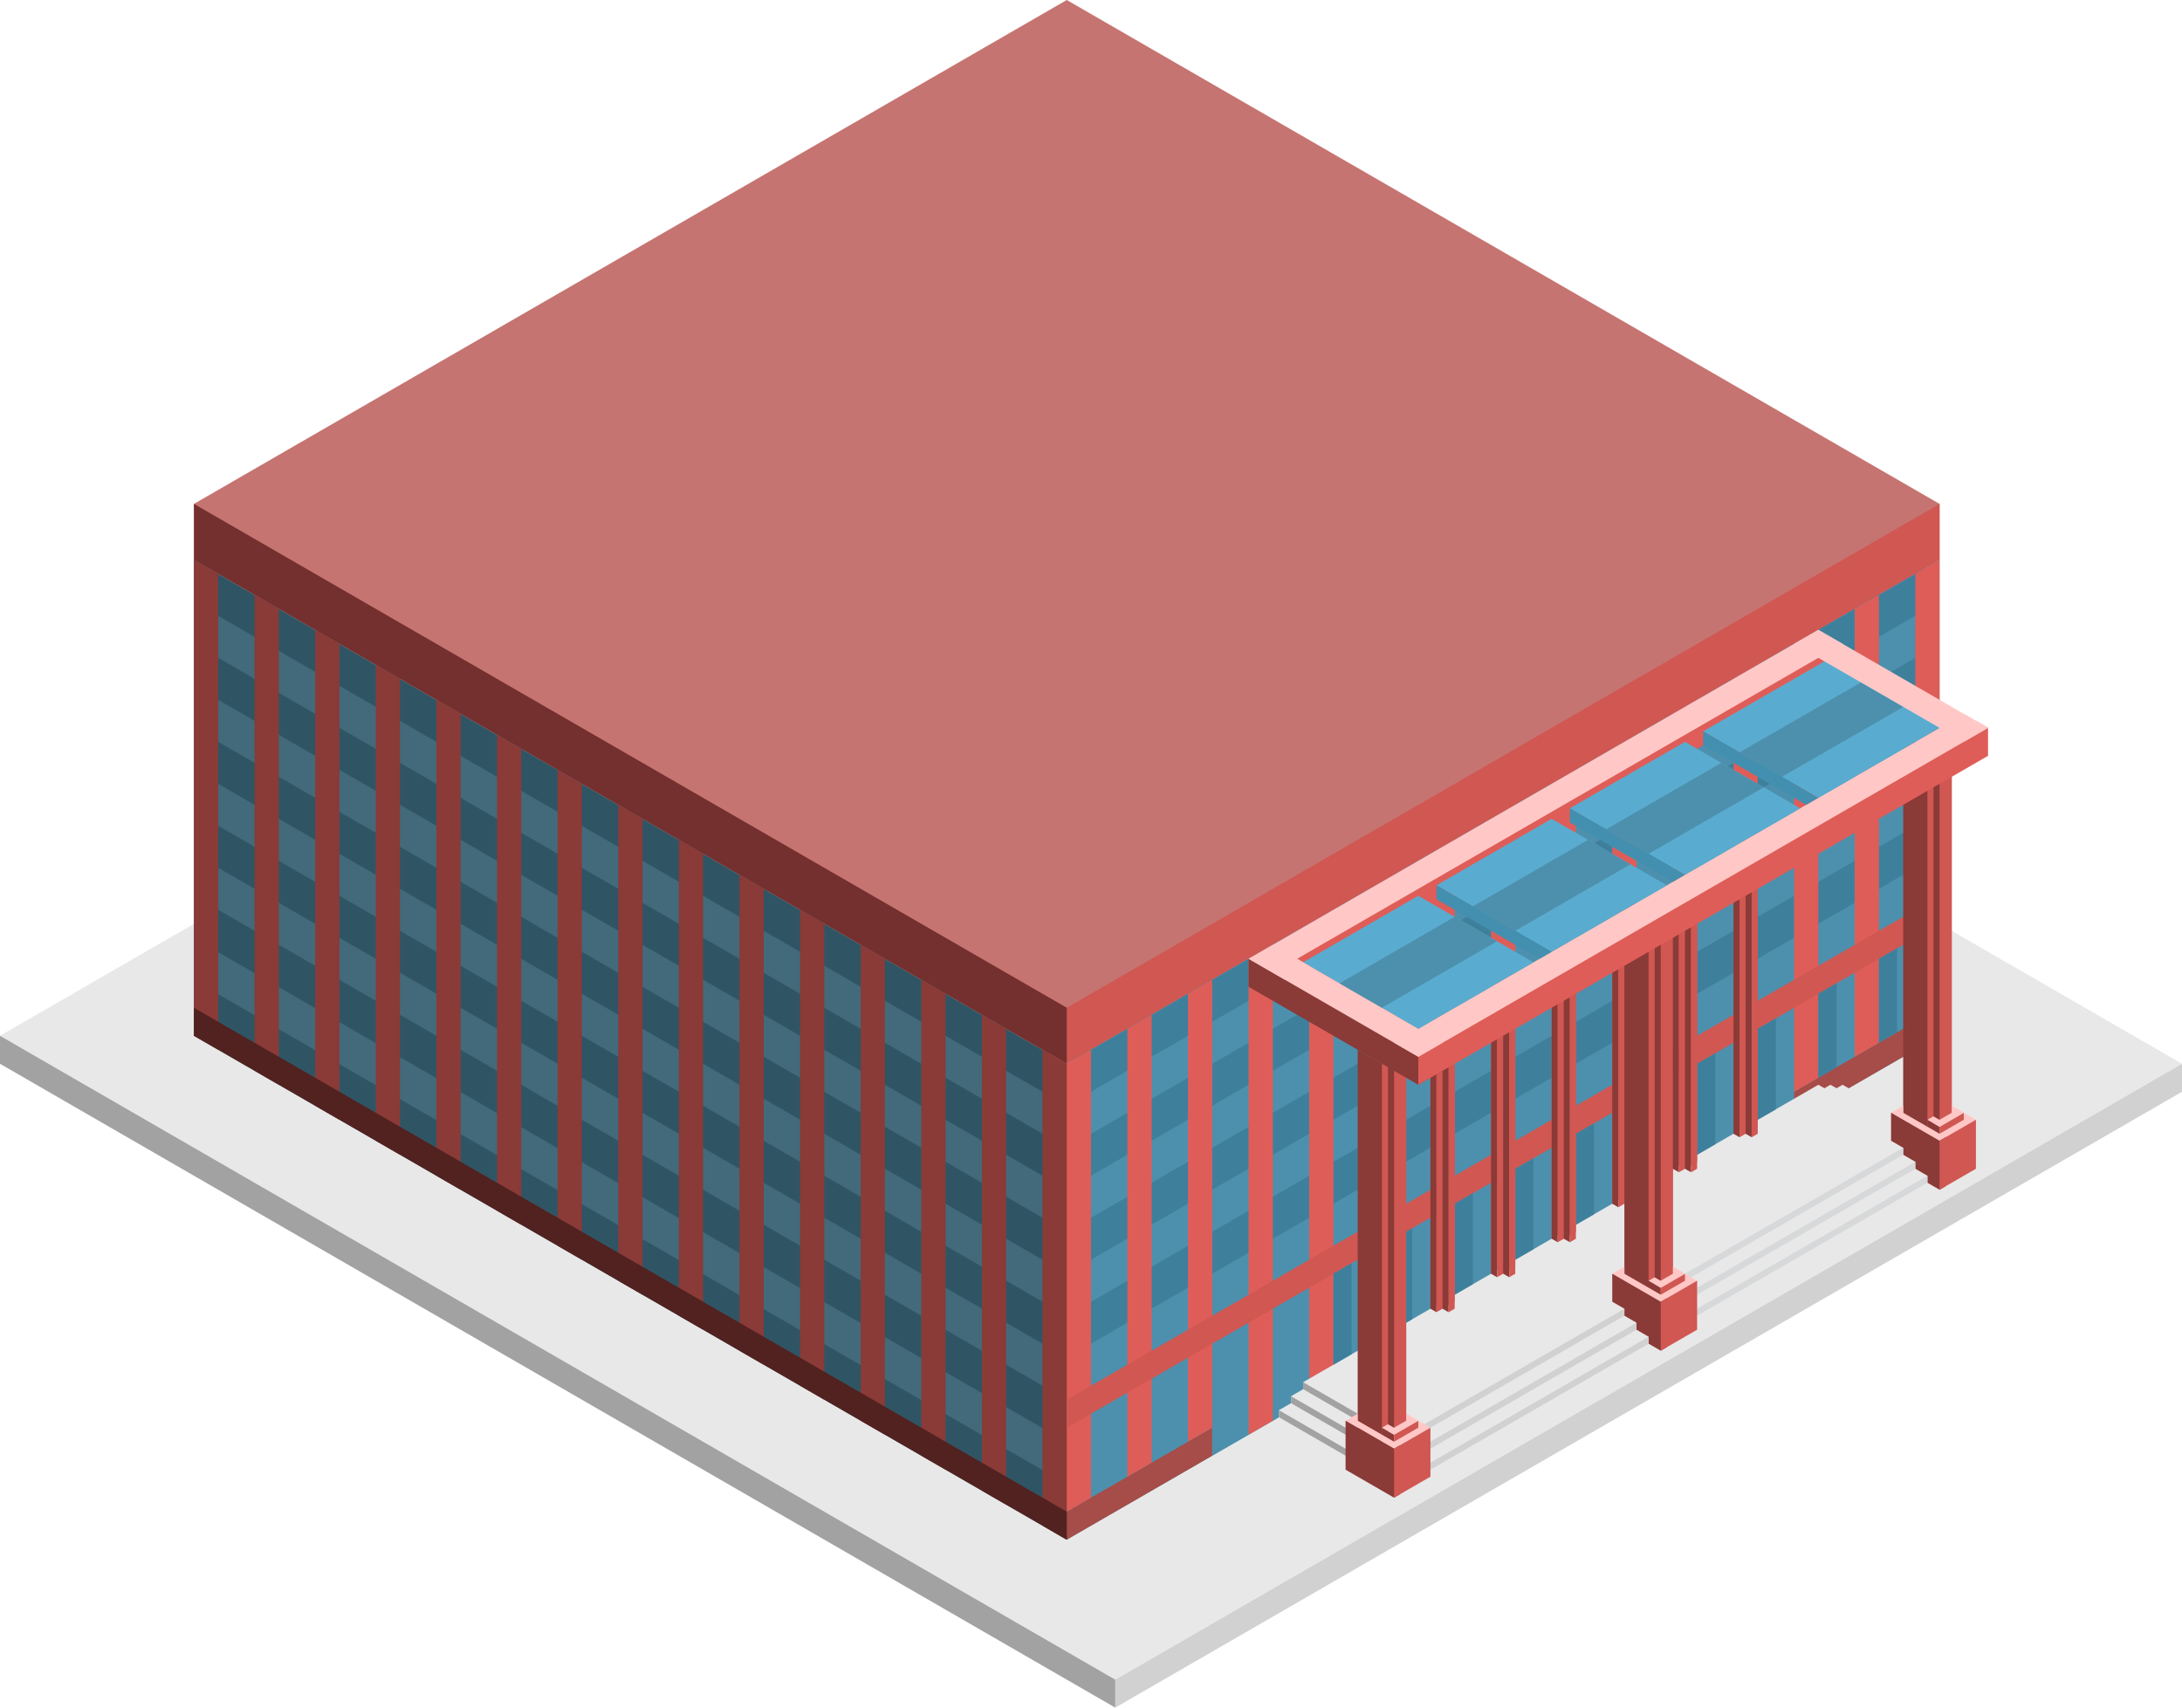 <svg id="Layer_1" data-name="Layer 1" xmlns="http://www.w3.org/2000/svg" viewBox="0 0 450 352.184">
  <defs>
    <style>
      .concrete-top {
        fill: #e8e8e8;
      }

      .top-dark {
        fill: #c67471;
      }

      .concrete-right {
        fill: #d1d1d1;
      }

      .exterior-R-prim {
        fill: #d05752;
      }

      .curtain-R-prim-dark-light {
        fill: #4d90ad;
      }

      .curtain-L-prim-dark {
        fill: #2f5565;
      }

      .exterior-L-prim {
        fill: #73302e;
      }

      .exterior-R-dark {
        fill: #a64c49;
      }

      .curtain-R-prim-dark {
        fill: #3e809c;
      }

      .curtain-L-prim-dark-light {
        fill: #426a7a;
      }

      .exterior-R-light {
        fill: #df5d58;
      }

      .exterior-L-light {
        fill: #8a3a37;
      }

      .concrete-left {
        fill: #a2a2a2;
      }

      .top-light {
        fill: #ffc8c6;
      }

      .cls-1 {
        fill: #d7d8d9;
      }

      .exterior-L-dark {
        fill: #512220;
      }

      .curtain-R-prim-light {
        fill: #59acd0;
      }

      .curtain-L-prim-light {
        fill: #438fb0;
      }
    </style>
  </defs>
  <title>Artboard 31</title>
  <g id="root">
    <path class="concrete-top" d="M230,346.41,450,219.393,220,86.602,0,213.62Z"/>
    <path id="anchor_40_207.846_360" class="top-dark" d="M40,115.47V103.923L220,0,400,103.923V115.47L220,219.393Z"/>
    <path class="concrete-right" d="M230,346.41v5.774L450,225.167v-5.774Z"/>
    <path class="exterior-R-prim" d="M215,204.959l1.25,12.269,3.75,2.165L400,115.47V103.923L220,207.846Z"/>
    <path class="curtain-R-prim-dark-light" d="M220,317.543,400,213.62V115.47L220,219.393Z"/>
    <path class="curtain-L-prim-dark" d="M220,317.543,40,213.62V115.47L220,219.393Z"/>
    <path class="exterior-L-prim" d="M220,219.393,40,115.47V103.923L220,207.846Z"/>
    <path class="exterior-R-dark" d="M217.5,310.326v5.773l2.5,1.444,30-17.321V294.449l-30,17.32Z"/>
    <path class="curtain-R-prim-dark-light" d="M250,300.222,370,230.94V219.393L250,288.675Z"/>
    <path class="curtain-R-prim-dark" d="M222.5,217.95l175-101.037v8.661L222.5,226.61Z"/>
    <path class="curtain-L-prim-dark-light" d="M217.5,226.61,42.5,125.574v8.66L217.5,235.27Z"/>
    <path class="curtain-R-prim-dark" d="M222.5,252.591l175-101.037v8.661L222.5,261.251Z"/>
    <path class="curtain-L-prim-dark-light" d="M217.5,261.251,42.5,160.215v8.66l175,101.036Z"/>
    <path class="curtain-L-prim-dark-light" d="M217.5,295.971,42.5,194.935v8.66l175,101.036Z"/>
    <path class="curtain-R-prim-dark" d="M222.5,235.27l175-101.036v8.66L222.5,243.93Z"/>
    <path class="curtain-L-prim-dark-light" d="M217.5,243.93,42.5,142.894v8.66l175,101.037Z"/>
    <path class="curtain-R-prim-dark" d="M222.5,269.911l175-101.036v8.66L222.5,278.571Z"/>
    <path class="curtain-L-prim-dark-light" d="M217.5,278.571,42.5,177.535v8.66l175,101.037Z"/>
    <path class="exterior-R-dark" d="M370,230.94l30-17.32v-5.774L370,225.167Z"/>
    <path class="exterior-R-light" d="M232.5,212.176l5-2.887V301.665l-5,2.887Z"/>
    <path class="exterior-L-light" d="M207.5,212.176l-5-2.887v98.15l5,2.887Z"/>
    <path class="exterior-R-light" d="M257.5,197.742l5-2.886v98.149l-5,2.887Z"/>
    <path class="exterior-L-light" d="M182.5,197.742l-5-2.886v98.149l5,2.887Z"/>
    <path class="exterior-R-light" d="M282.5,183.309l5-2.887v86.602l-5,2.887Z"/>
    <path class="exterior-L-light" d="M157.5,183.309l-5-2.887V278.571l5,2.887Z"/>
    <path class="exterior-R-light" d="M307.5,168.875l5-2.887v98.15l-5,2.886Z"/>
    <path class="exterior-L-light" d="M132.5,168.875l-5-2.887v98.15l5,2.886Z"/>
    <path class="exterior-R-light" d="M332.5,154.441l5-2.887v98.15l-5,2.887Z"/>
    <path class="exterior-L-light" d="M107.5,154.441l-5-2.887v98.15l5,2.887Z"/>
    <path class="exterior-R-light" d="M270,190.526l5-2.887v98.149l-5,2.887Z"/>
    <path class="exterior-L-light" d="M170,190.526l-5-2.887v98.149l5,2.887Z"/>
    <path class="exterior-R-light" d="M295,176.092l5-2.887v98.15l-5,2.886Z"/>
    <path class="exterior-L-light" d="M145,176.092l-5-2.887v98.15l5,2.886Z"/>
    <path class="exterior-R-light" d="M320,161.658l5-2.887v98.15l-5,2.887Z"/>
    <path class="exterior-L-light" d="M120,161.658l-5-2.887v98.15l5,2.887Z"/>
    <path class="exterior-R-light" d="M345,147.224l5-2.887v98.15l-5,2.887Z"/>
    <path class="exterior-L-light" d="M95,147.224l-5-2.887v98.15l5,2.887Z"/>
    <path class="exterior-R-light" d="M216.25,309.604V217.228l3.75,2.165,5-2.887v92.376l-5,2.887Z"/>
    <path class="exterior-L-light" d="M220,219.393l-5-2.887v98.15l5,2.887Z"/>
    <path class="exterior-R-light" d="M245,204.959l5-2.886v92.376l-5,2.886Z"/>
    <path class="exterior-L-light" d="M195,204.959l-5-2.886v98.149l5,2.887Z"/>
    <path class="exterior-R-light" d="M357.5,140.007l5-2.886V235.27l-5,2.887Z"/>
    <path class="exterior-L-light" d="M82.5,140.007l-5-2.886V235.27l5,2.887Z"/>
    <path class="exterior-R-light" d="M382.5,125.574l5-2.887v92.376l-5,2.887Z"/>
    <path class="exterior-L-light" d="M57.5,125.574l-5-2.887v98.149l5,2.887Z"/>
    <path class="exterior-R-light" d="M395,118.357l5-2.887v95.263l-5,2.887Z"/>
    <path class="exterior-L-light" d="M45,118.357,40,115.47v98.15l5,2.886Z"/>
    <path class="exterior-R-light" d="M370,132.79l5-2.886V222.28l-5,2.887Z"/>
    <path class="exterior-R-prim" d="M220,294.449,400,190.526V184.752L220,288.675Z"/>
    <path class="concrete-top" d="M268.75,286.51v-1.443L375,223.723,395,235.27,287.5,297.335Z"/>
    <path class="concrete-top" d="M377.5,223.723,375,225.167l17.5,10.103,2.5-1.443Z"/>
    <path class="exterior-R-prim" d="M282.5,304.552V217.95l2.5,1.443,5-2.887v86.603l-5,2.887Z"/>
    <path class="concrete-top" d="M380,223.723l-2.5,1.443L395,235.27l2.5-1.443Z"/>
    <path class="concrete-top" d="M263.75,292.284V290.84l5-2.887,13.75,7.939v7.217Z"/>
    <path class="concrete-top" d="M266.25,289.397v-1.444l6.25-3.608,10,5.773v8.661Z"/>
    <path class="concrete-left" d="M268.75,286.51v-1.443l13.75,7.938v1.444Z"/>
    <path class="concrete-left" d="M263.75,292.284V290.84L282.5,301.665v1.444Z"/>
    <path class="concrete-left" d="M266.25,289.397v-1.444l16.25,9.382v1.444Z"/>
    <path class="exterior-L-light" d="M285,302.384V219.393l-5-2.887v86.603l5,2.887Z"/>
    <path class="exterior-L-light" d="M402.5,238.157V151.554l-5,2.887-5-2.887v86.603l5,2.887Z"/>
    <path class="exterior-L-light" d="M332.5,248.26l1.25.722V198.464l-1.25.722Z"/>
    <path class="exterior-R-prim" d="M337.5,246.817l-3.75,2.165V198.464l3.75-2.165Z"/>
    <path class="exterior-L-light" d="M343.75,272.076V185.474L340,187.639l-5-2.887v86.603l5,2.886Z"/>
    <path class="exterior-R-prim" d="M340,187.639l5-2.887v86.603l-5,2.886Z"/>
    <path class="exterior-R-prim" d="M397.5,154.441l5-2.887v86.603l-5,2.887Z"/>
    <path class="exterior-L-light" d="M70,132.79l-5-2.886V228.053l5,2.887Z"/>
    <path class="top-light" d="M402.5,228.053l5,2.887v1.443l-7.5,4.33L390,230.94v-1.443l2.5-1.444v1.444l5,2.886,5-2.886Z"/>
    <path class="exterior-L-light" d="M390,229.497l10,5.773,1.25-.722v10.104l-1.25.722L390,239.6Z"/>
    <path class="concrete-top" d="M392.5,238.157v-1.443L390,235.27l-45,25.981v4.33Z"/>
    <path class="concrete-top" d="M397.5,243.93v-1.443l-5-2.887-45,25.981v7.217Z"/>
    <path class="concrete-top" d="M395,241.044V239.6l-5-2.887L347.5,261.251v7.217Z"/>
    <path class="cls-1" d="M392.5,238.157v-1.443L345,264.138v1.443Z"/>
    <path class="exterior-R-prim" d="M400,245.374l7.5-4.33V230.94l-7.5,4.33Z"/>
    <path class="exterior-L-light" d="M397.5,230.94l2.5,1.443v1.444l-2.5-1.444Z"/>
    <path class="cls-1" d="M397.5,243.93v-1.443l-48.75,28.146v1.443Z"/>
    <path class="exterior-R-prim" d="M405,229.497V230.94l-5,2.887v-1.444Z"/>
    <path class="cls-1" d="M395,241.044V239.6l-47.5,27.424v1.444Z"/>
    <path class="top-light" d="M397.5,230.94l5-2.887,2.5,1.444-5,2.886Z"/>
    <path class="exterior-R-prim" d="M402.5,229.497,400,230.94l-1.25-.722V155.163l1.25.721,2.5-1.443Z"/>
    <path class="concrete-left" d="M230,346.41v5.774L0,219.393V213.62Z"/>
    <path class="exterior-L-light" d="M398.75,230.218l1.25.722V155.884l-1.25-.721Z"/>
    <path class="top-light" d="M345,261.251l5,2.887v1.443l-7.5,4.33-10-5.773v-1.444l2.5-1.443v1.443l5,2.887,5-2.887Z"/>
    <path class="exterior-L-light" d="M332.5,262.694l10,5.774,1.25-.722V277.85l-1.25.721-10-5.773Z"/>
    <path class="concrete-top" d="M335,271.355v-1.444l-2.5-1.443-45,25.981v4.33Z"/>
    <path class="concrete-top" d="M340,277.128v-1.443l-5-2.887L292.5,297.335v7.217Z"/>
    <path class="concrete-top" d="M337.5,274.241v-1.443l-5-2.887L290,294.449v7.216Z"/>
    <path class="concrete-right" d="M335,271.355v-1.444L287.5,297.335v1.444Z"/>
    <path class="concrete-right" d="M340,277.128v-1.443l-47.5,27.424v1.443Z"/>
    <path class="concrete-right" d="M337.5,274.241v-1.443L290,300.222v1.443Z"/>
    <path class="exterior-R-prim" d="M342.5,278.571l7.5-4.33V264.138l-7.5,4.33Z"/>
    <path class="exterior-L-light" d="M340,264.138l2.5,1.443v1.443l-2.5-1.443Z"/>
    <path class="top-light" d="M290,291.562l5,2.887-7.5,4.33-10-5.774,2.5-1.443v1.443l5,2.887,5-2.887Z"/>
    <path class="exterior-R-prim" d="M347.5,262.694v1.444l-5,2.886v-1.443Z"/>
    <path class="exterior-L-light" d="M277.5,293.005l10,5.774,1.25-.722v10.104l-1.25.721-10-5.773Z"/>
    <path class="top-light" d="M340,264.138l5-2.887,2.5,1.443-5,2.887Z"/>
    <path class="exterior-R-prim" d="M345,262.694l-2.5,1.444-1.25-.722V188.36l1.25.722,2.5-1.443Z"/>
    <path class="exterior-L-light" d="M341.25,263.416l1.25.722V189.082l-1.25-.722Z"/>
    <path class="exterior-R-prim" d="M287.5,308.882l7.5-4.33V294.449l-7.5,4.33Z"/>
    <path class="exterior-L-light" d="M285,294.449l2.5,1.443v1.443l-2.5-1.443Z"/>
    <path class="exterior-R-prim" d="M292.5,293.005v1.444l-5,2.886v-1.443Z"/>
    <path class="top-light" d="M285,294.449l5-2.887,2.5,1.443-5,2.887Z"/>
    <path class="exterior-R-prim" d="M290,293.005l-2.5,1.444-1.25-.722v-75.056l1.25.722L290,217.95Z"/>
    <path class="exterior-L-light" d="M286.25,293.727l1.25.722V219.393l-1.25-.722Z"/>
    <path class="exterior-L-dark" d="M220,317.543,40,213.62v-5.774L220,311.769Z"/>
    <path class="curtain-R-prim-dark" d="M300,248.261l3.75-2.166v18.764L300,267.024Z"/>
    <path class="curtain-R-prim-dark" d="M312.5,241.044l3.75-2.165v18.763l-3.75,2.166Z"/>
    <path class="curtain-R-prim-dark" d="M325,233.827l3.75-2.165V250.426L325,252.591Z"/>
    <path class="curtain-R-prim-dark" d="M350,219.393l3.75-2.165v18.764L350,238.157Z"/>
    <path class="curtain-R-prim-dark" d="M362.5,212.176l3.75-2.165v18.764L362.5,230.94Z"/>
    <path class="curtain-R-prim-dark" d="M375,204.959l3.75-2.165V220.115L375,222.28Z"/>
    <path class="curtain-R-prim-dark" d="M387.5,197.742l3.75-2.165v17.321l-3.75,2.165Z"/>
    <path class="curtain-R-prim-dark" d="M275,262.694l3.75-2.165V279.293L275,281.458Z"/>
    <path class="curtain-R-prim-dark" d="M290,254.034l1.25-.722v18.764l-1.25.722Z"/>
    <path class="exterior-L-light" d="M307.5,262.694l1.25.722V212.898l-1.25.722Z"/>
    <path class="exterior-R-prim" d="M312.5,261.251l-3.75,2.165V212.898l3.75-2.165Z"/>
    <path class="exterior-L-light" d="M311.25,263.416l-1.25-.722V212.176l1.25-.722Z"/>
    <path class="exterior-R-prim" d="M312.5,262.694l-1.25.722V211.454l1.25-.721Z"/>
    <path class="exterior-L-light" d="M295,269.911l1.25.722V220.115l-1.25.721Z"/>
    <path class="exterior-R-prim" d="M300,268.468l-3.75,2.165V220.115L300,217.95Z"/>
    <path class="exterior-L-light" d="M298.75,270.633l-1.25-.722v-50.518l1.25-.722Z"/>
    <path class="exterior-R-prim" d="M300,269.911l-1.25.722v-51.962L300,217.95Z"/>
    <path class="exterior-L-light" d="M320,255.477l1.25.722V205.681l-1.25.722Z"/>
    <path class="exterior-R-prim" d="M325,254.034l-3.75,2.165V205.681l3.75-2.165Z"/>
    <path class="exterior-L-light" d="M323.75,256.199l-1.25-.722V204.959l1.25-.721Z"/>
    <path class="exterior-R-prim" d="M325,255.477l-1.25.722V204.238l1.25-.722Z"/>
    <path class="exterior-L-light" d="M345,241.044l1.25.721v-50.518l-1.25.722Z"/>
    <path class="exterior-R-prim" d="M350,239.6l-3.75,2.165v-50.518L350,189.082Z"/>
    <path class="exterior-L-light" d="M348.75,241.765l-1.25-.721V190.525l1.25-.721Z"/>
    <path class="exterior-R-prim" d="M350,241.044l-1.25.721V189.804l1.25-.722Z"/>
    <path class="exterior-L-light" d="M357.5,233.827l1.25.721V184.03l-1.25.722Z"/>
    <path class="exterior-R-prim" d="M362.5,232.383l-3.75,2.165V184.03l3.75-2.165Z"/>
    <path class="exterior-L-light" d="M361.25,234.548l-1.25-.721v-50.518l1.25-.722Z"/>
    <path class="exterior-R-prim" d="M362.5,233.827l-1.25.721V182.587l1.25-.722Z"/>
    <path class="exterior-L-light" d="M297.5,215.063l-35-20.207-5,2.886v5.774l35,20.207,5-2.887Z"/>
    <path class="exterior-R-light" d="M292.5,215.063l115-66.395,2.5,1.443v5.773L292.5,223.723v-8.66Z"/>
    <path class="top-light" d="M257.5,197.742,375,129.904l5,2.886v2.887L265,202.073Z"/>
    <path class="top-light" d="M287.5,215.063,405,147.224l5,2.887L292.5,217.95Z"/>
    <path class="exterior-R-light" d="M267.5,197.742l3.75,2.165L377.5,138.564v-4.33Z"/>
    <path class="curtain-R-prim-light" d="M292.5,212.176l23.75-13.712L292.5,184.752l-23.75,13.712Z"/>
    <path class="curtain-R-prim-light" d="M320,196.299l23.75-13.712L320,168.875l-23.75,13.712Z"/>
    <path class="curtain-R-prim-light" d="M347.5,180.422,371.25,166.71,347.5,152.998,323.75,166.71Z"/>
    <path class="curtain-R-prim-light" d="M375,164.545l27.5-15.877-23.75-13.713-27.5,15.878Z"/>
    <path class="curtain-L-prim-light" d="M296.25,182.587v2.887l21.25,12.268,2.5-1.443Z"/>
    <path class="curtain-L-prim-light" d="M323.75,166.71v2.886L345,181.865l2.5-1.443Z"/>
    <path class="curtain-L-prim-light" d="M351.25,150.833v2.886l21.25,12.269,2.5-1.443Z"/>
    <path class="top-light" d="M257.5,197.742l35,20.208,5-2.887-35-20.207Z"/>
    <path class="top-light" d="M370,132.79l35,20.208,5-2.887-35-20.207Z"/>
    <path class="curtain-R-prim-dark-light" d="M276.25,202.794,300,189.082l8.75,5.052L285,207.846Z"/>
    <path class="curtain-R-prim-dark-light" d="M331.25,171.04,355,157.328l8.75,5.052L340,176.092Z"/>
    <path class="curtain-R-prim-dark-light" d="M303.75,186.917l23.75-13.712,8.75,5.052L312.5,191.969Z"/>
    <path class="curtain-R-prim-dark-light" d="M358.75,155.163l25-14.402,8.75,5.051-25,14.403Z"/>
  </g>
</svg>
